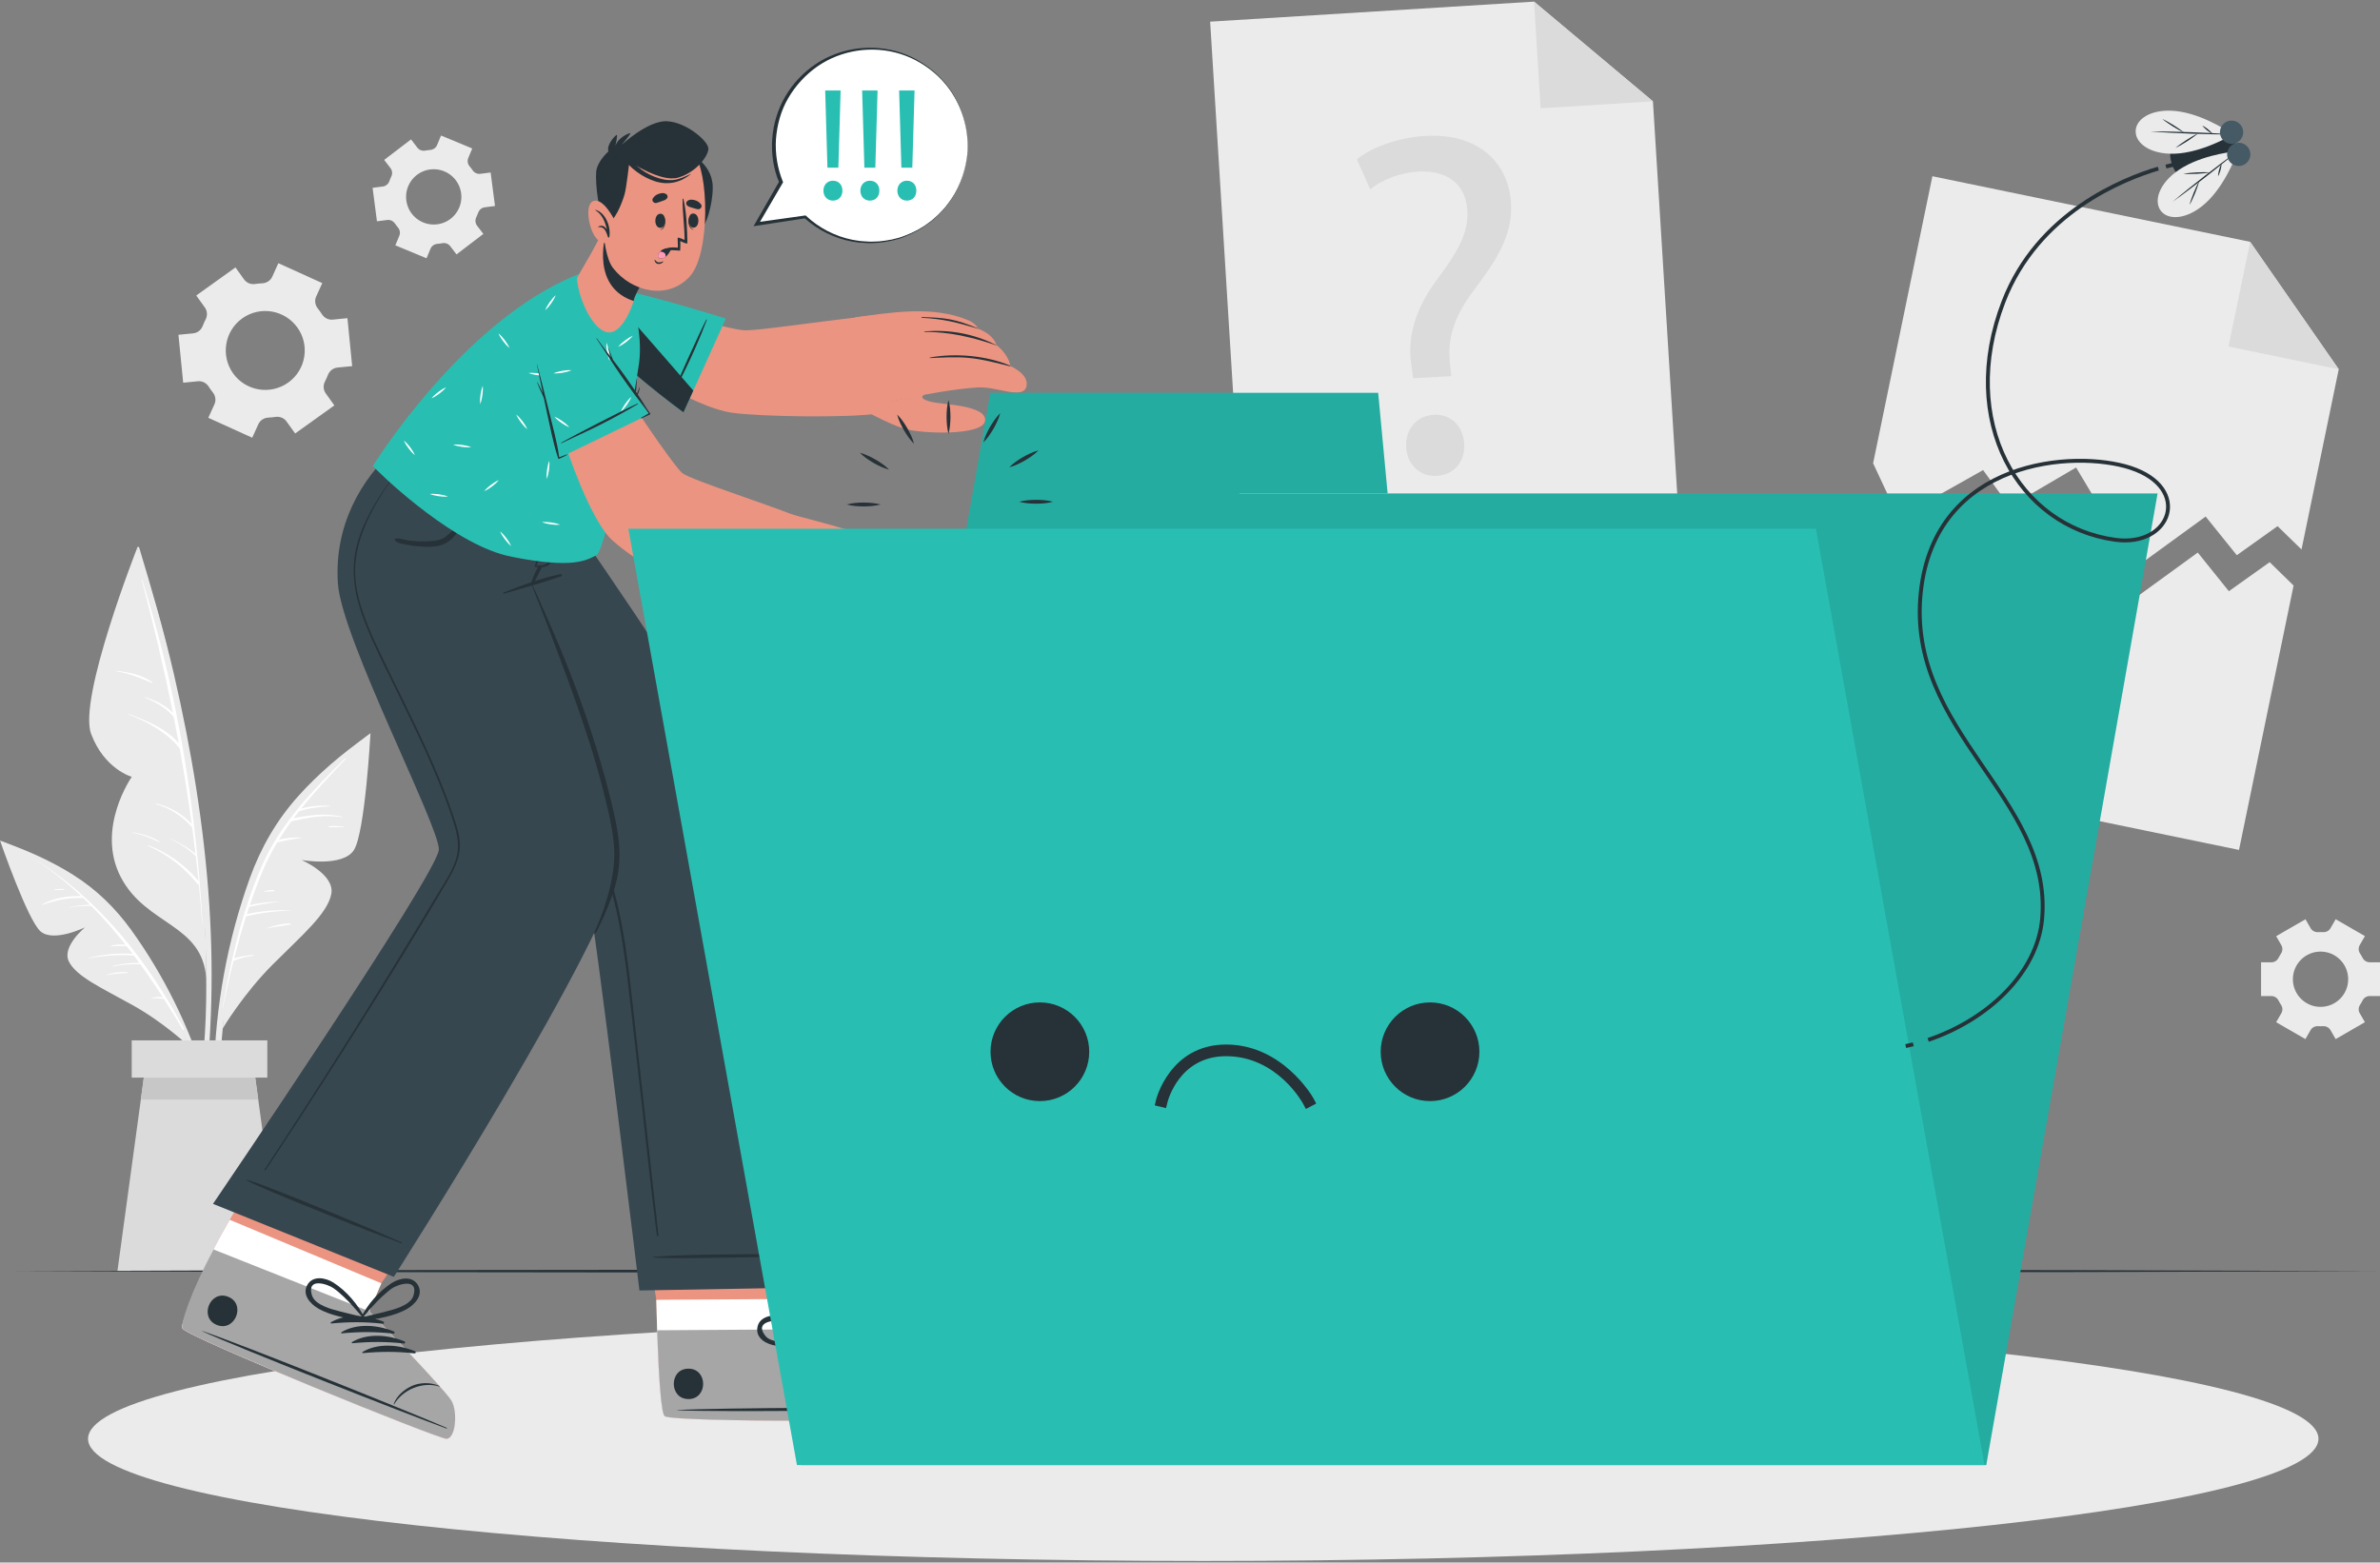 <svg width="332" height="218" viewBox="0 0 332 218" fill="none" xmlns="http://www.w3.org/2000/svg">
<rect x="0" y="0" width="332" height="218" fill="#808080" stroke="none"/>
<g clip-path="url(#clip0_160_68479)">
<path d="M326.244 51.518L321.052 76.659L317.71 73.404L312.024 77.457L307.678 72.064L297.934 79.149L289.606 65.222L280.318 70.664L276.634 65.581L264.84 72.227L261.291 64.631L269.56 24.586L313.885 33.739L326.244 51.518Z" fill="#EBEBEB"/>
<path d="M313.885 33.739L326.244 51.518L310.868 48.344L313.885 33.739Z" fill="#DBDBDB"/>
<path d="M319.945 81.688L312.333 118.575L252.627 106.254L260.184 69.655L263.733 77.256L275.533 70.61L279.211 75.688L288.505 70.246L296.827 84.173L306.577 77.088L310.917 82.48L316.608 78.428L319.945 81.688Z" fill="#EBEBEB"/>
<path d="M234.49 77.365L173.644 81.13L168.81 3.021L213.993 0.227L230.578 14.137L234.49 77.365Z" fill="#EBEBEB"/>
<path d="M213.993 0.227L230.578 14.137L214.91 15.108L213.993 0.227Z" fill="#DBDBDB"/>
<path d="M197.125 52.776L196.892 51.013C196.279 47.362 197.277 43.277 200.451 39.007C203.31 35.231 204.862 32.48 204.694 29.415C204.499 25.942 202.193 23.751 197.901 23.924C195.449 24.06 192.774 25.031 191.147 26.42L189.275 22.226C191.429 20.468 195.248 19.161 198.856 18.96C206.68 18.521 210.488 23.154 210.781 28.324C211.042 32.952 208.644 36.43 205.595 40.493C202.8 44.199 201.878 47.253 202.274 50.715L202.442 52.478L197.136 52.776H197.125ZM196.16 62.385C196.019 59.867 197.619 58.001 200.001 57.871C202.383 57.735 204.113 59.417 204.254 61.934C204.39 64.316 202.925 66.242 200.408 66.383C198.026 66.519 196.29 64.772 196.154 62.39L196.16 62.385Z" fill="#DBDBDB"/>
<path d="M44.955 39.496L38.829 36.718L37.983 38.595C37.733 39.148 37.191 39.496 36.589 39.523C36.252 39.539 35.921 39.572 35.59 39.62C34.993 39.713 34.397 39.468 34.044 38.98L32.845 37.309L27.376 41.226L28.575 42.897C28.928 43.386 28.96 44.031 28.684 44.568C28.526 44.867 28.391 45.17 28.271 45.485C28.054 46.049 27.544 46.451 26.942 46.505L24.891 46.706L25.553 53.395L27.61 53.189C28.212 53.13 28.781 53.428 29.112 53.938C29.199 54.079 29.291 54.215 29.389 54.35C29.487 54.486 29.584 54.616 29.688 54.746C30.062 55.218 30.165 55.853 29.915 56.401L29.058 58.289L35.183 61.067L36.035 59.19C36.285 58.636 36.827 58.289 37.429 58.262C37.76 58.246 38.097 58.213 38.428 58.164C39.025 58.072 39.621 58.316 39.974 58.804L41.173 60.475L46.642 56.558L45.443 54.887C45.09 54.399 45.057 53.753 45.334 53.216C45.486 52.918 45.627 52.614 45.747 52.305C45.964 51.741 46.474 51.339 47.076 51.279L49.127 51.079L48.465 44.389L46.408 44.59C45.806 44.65 45.242 44.351 44.911 43.841C44.824 43.7 44.727 43.565 44.629 43.429C44.531 43.293 44.434 43.163 44.331 43.033C43.951 42.561 43.853 41.921 44.103 41.373L44.955 39.496ZM41.482 45.686C43.251 48.16 42.687 51.594 40.213 53.368C37.739 55.137 34.299 54.573 32.525 52.104C30.756 49.63 31.32 46.185 33.794 44.416C36.268 42.648 39.708 43.217 41.477 45.691L41.482 45.686Z" fill="#EBEBEB"/>
<path d="M321.594 128.254L317.514 130.609L318.236 131.857C318.448 132.226 318.426 132.676 318.198 133.029C318.068 133.224 317.954 133.43 317.845 133.636C317.655 134.011 317.27 134.255 316.853 134.255H315.409V138.964H316.853C317.276 138.964 317.655 139.208 317.845 139.583C317.954 139.794 318.068 139.995 318.198 140.19C318.431 140.543 318.448 140.999 318.236 141.362L317.514 142.61L321.594 144.965L322.316 143.711C322.528 143.342 322.929 143.142 323.358 143.163C323.472 143.169 323.591 143.174 323.705 143.174C323.819 143.174 323.938 143.174 324.052 143.163C324.475 143.142 324.877 143.342 325.088 143.706L325.815 144.965L329.895 142.61L329.174 141.357C328.962 140.988 328.984 140.538 329.217 140.185C329.347 139.99 329.461 139.789 329.57 139.577C329.76 139.203 330.139 138.959 330.562 138.959H332.006V134.25H330.562C330.139 134.25 329.76 134.005 329.57 133.631C329.461 133.419 329.347 133.219 329.217 133.023C328.984 132.671 328.962 132.215 329.174 131.852L329.895 130.598L325.815 128.244L325.094 129.497C324.882 129.866 324.481 130.067 324.057 130.045C323.944 130.039 323.824 130.034 323.71 130.034C323.596 130.034 323.477 130.034 323.363 130.045C322.94 130.067 322.533 129.866 322.321 129.497L321.6 128.244L321.594 128.254ZM323.705 132.758C325.837 132.758 327.562 134.483 327.562 136.615C327.562 138.747 325.837 140.472 323.705 140.472C321.573 140.472 319.847 138.742 319.847 136.615C319.847 134.488 321.578 132.758 323.705 132.758Z" fill="#EBEBEB"/>
<path d="M57.335 19.449L53.592 22.308L54.471 23.453C54.731 23.789 54.769 24.239 54.584 24.625C54.481 24.836 54.395 25.053 54.313 25.276C54.172 25.672 53.825 25.965 53.407 26.019L51.975 26.203L52.583 30.875L54.015 30.69C54.432 30.636 54.845 30.826 55.084 31.178C55.219 31.374 55.36 31.558 55.512 31.737C55.789 32.057 55.865 32.502 55.702 32.898L55.149 34.227L59.5 36.034L60.053 34.7C60.216 34.309 60.59 34.054 61.014 34.021C61.127 34.011 61.241 34 61.361 33.983C61.475 33.967 61.589 33.951 61.703 33.929C62.12 33.853 62.544 34 62.798 34.336L63.683 35.492L67.426 32.633L66.547 31.482C66.292 31.146 66.254 30.696 66.439 30.31C66.542 30.099 66.629 29.882 66.71 29.665C66.851 29.269 67.198 28.976 67.616 28.922L69.049 28.737L68.441 24.066L67.009 24.25C66.591 24.305 66.178 24.115 65.94 23.767C65.81 23.572 65.663 23.388 65.511 23.209C65.234 22.889 65.159 22.444 65.321 22.047L65.875 20.713L61.523 18.906L60.97 20.241C60.807 20.631 60.433 20.881 60.015 20.919C59.901 20.93 59.782 20.941 59.668 20.957C59.554 20.973 59.44 20.99 59.326 21.011C58.908 21.087 58.48 20.941 58.225 20.604L57.346 19.46L57.335 19.449ZM60.004 23.643C62.115 23.366 64.052 24.858 64.328 26.968C64.605 29.079 63.113 31.021 61.003 31.292C58.892 31.569 56.95 30.077 56.679 27.961C56.402 25.851 57.894 23.914 60.01 23.637L60.004 23.643Z" fill="#EBEBEB"/>
<path d="M29.405 141.856C29.616 136.604 29.535 131.347 29.188 126.106C28.477 115.293 26.698 104.562 24.251 94.015C22.873 88.074 21.18 82.237 19.417 76.404C19.363 76.231 19.08 76.28 19.129 76.464C24.587 97.026 29.069 118.239 28.759 139.615C28.672 145.594 27.978 151.47 27.414 157.416C27.398 157.573 27.658 157.638 27.696 157.476C28.824 152.387 29.188 147.059 29.399 141.867L29.405 141.856Z" fill="#EBEBEB"/>
<path d="M19.129 76.459C19.129 76.459 10.856 97.455 12.711 102.386C14.561 107.323 18.381 108.376 18.381 108.376C18.381 108.376 13.319 115.603 16.856 122.379C20.393 129.155 28.249 128.835 28.77 136.517C28.77 136.517 29.21 104.388 19.129 76.459Z" fill="#EBEBEB"/>
<path d="M27.875 123.252C27.886 123.22 27.881 123.182 27.864 123.144C26.703 108.869 24.17 94.639 19.84 80.907C19.829 80.869 19.759 80.88 19.77 80.923C21.408 87.065 22.867 93.239 24.115 99.445C23.041 98.339 21.636 97.704 20.166 97.243C20.139 97.232 20.122 97.275 20.149 97.286C21.679 97.948 23.144 98.713 24.224 100.01C24.468 101.225 24.701 102.446 24.929 103.661C23.079 101.594 20.518 100.569 17.952 99.597C17.914 99.581 17.898 99.641 17.93 99.652C20.6 100.737 23.264 102.142 25.076 104.442C25.705 107.925 26.258 111.425 26.736 114.93C25.385 113.519 23.719 112.569 21.804 112.103C21.744 112.087 21.712 112.173 21.772 112.19C23.735 112.754 25.428 113.855 26.774 115.396C26.785 115.407 26.795 115.412 26.806 115.418C26.974 116.649 27.126 117.886 27.273 119.123C26.231 118.234 25.081 117.561 23.817 117.04C23.784 117.024 23.763 117.078 23.801 117.094C25.087 117.642 26.242 118.429 27.262 119.384C27.278 119.395 27.289 119.395 27.305 119.4C27.441 120.577 27.582 121.749 27.701 122.932C25.803 120.648 23.459 118.993 20.686 117.924C20.632 117.903 20.605 117.984 20.654 118.011C23.35 119.183 25.727 121.044 27.566 123.333C27.615 123.399 27.68 123.404 27.739 123.388C27.919 125.194 28.076 127.006 28.212 128.818C28.212 128.846 28.255 128.846 28.255 128.818C28.152 126.963 28.022 125.108 27.87 123.252H27.875Z" fill="white"/>
<path d="M21.229 95.154C19.797 94.167 17.974 93.749 16.259 93.603C16.216 93.603 16.216 93.662 16.259 93.668C18.039 93.933 19.536 94.579 21.175 95.274C21.245 95.306 21.294 95.198 21.234 95.154H21.229Z" fill="white"/>
<path d="M22.233 117.388C21.099 116.704 19.802 116.319 18.5 116.113C18.456 116.107 18.451 116.178 18.5 116.183C19.818 116.422 20.99 116.894 22.189 117.48C22.238 117.507 22.281 117.42 22.233 117.393V117.388Z" fill="white"/>
<path d="M51.15 102.728C47.7 105.153 44.39 107.953 41.575 111.1C38.574 114.452 36.388 118.261 34.858 122.487C31.728 131.146 30.013 140.521 29.856 149.723C29.769 154.882 30.225 159.999 31.331 165.039C31.369 165.223 31.646 165.169 31.619 164.984C30.268 156.114 30.317 147.064 31.771 138.216C33.192 129.53 35.422 120.079 40.945 113.02C43.951 109.179 47.7 106.152 51.405 103.027C51.601 102.864 51.351 102.593 51.15 102.734V102.728Z" fill="#EBEBEB"/>
<path d="M31.077 143.467C31.077 143.467 33.919 138.682 38.054 134.548C42.193 130.414 45.676 127.473 46.213 124.733C46.751 121.999 42.068 119.981 42.068 119.981C42.068 119.981 47.792 121.006 49.36 118.608C50.928 116.205 51.682 102.289 51.682 102.289C51.682 102.289 41.266 109.727 36.41 120.154C31.554 130.582 31.071 143.473 31.071 143.473L31.077 143.467Z" fill="#EBEBEB"/>
<path d="M48.085 105.853C43.701 110.161 39.291 114.745 36.708 120.404C35.824 122.34 35.069 124.353 34.408 126.404C34.408 126.404 34.408 126.41 34.408 126.415C34.272 126.827 34.142 127.234 34.012 127.652C34.001 127.674 33.99 127.695 33.99 127.717C32.715 131.943 31.814 136.311 31.033 140.575C31.033 140.602 31.071 140.619 31.076 140.591C31.527 138.421 32.02 136.229 32.574 134.043C32.596 134.043 32.612 134.043 32.633 134.032C33.518 133.658 34.413 133.425 35.368 133.338C35.428 133.332 35.428 133.224 35.362 133.229C34.44 133.273 33.534 133.435 32.661 133.723C33.165 131.754 33.713 129.784 34.332 127.847C36.344 127.354 38.444 127.088 40.511 127.039C40.533 127.039 40.538 127.006 40.511 127.006C38.428 126.909 36.469 127.088 34.435 127.522C34.543 127.191 34.652 126.86 34.766 126.529C36.122 126.22 37.489 125.959 38.878 125.834C38.905 125.834 38.9 125.791 38.878 125.791C37.516 125.829 36.176 125.97 34.852 126.279C35.417 124.603 36.03 122.948 36.713 121.337C37.278 120.002 37.945 118.738 38.683 117.517C39.795 117.268 40.875 117.024 42.019 116.921C42.052 116.921 42.047 116.866 42.019 116.866C40.983 116.801 39.904 116.877 38.9 117.176C39.448 116.291 40.023 115.423 40.641 114.582C42.98 114.067 45.345 113.584 47.732 114.034C47.776 114.04 47.787 113.975 47.749 113.964C45.475 113.367 43.218 113.709 40.951 114.159C41.2 113.828 41.45 113.508 41.705 113.182C43.137 112.738 44.564 112.526 46.072 112.499C46.105 112.499 46.11 112.455 46.072 112.45C44.7 112.32 43.327 112.45 42.003 112.814C43.935 110.416 46.067 108.159 48.177 105.929C48.275 105.826 48.199 105.766 48.096 105.869L48.085 105.853Z" fill="white"/>
<path d="M47.966 115.337C47.282 115.266 46.582 115.185 45.893 115.266C45.812 115.277 45.817 115.413 45.899 115.413C46.582 115.435 47.271 115.38 47.955 115.418C48.009 115.418 48.015 115.342 47.96 115.337H47.966Z" fill="white"/>
<path d="M40.468 128.841C39.372 128.83 38.281 129.123 37.256 129.486C37.229 129.497 37.245 129.54 37.272 129.53C38.33 129.275 39.404 129.177 40.479 128.998C40.566 128.982 40.56 128.841 40.468 128.841Z" fill="white"/>
<path d="M38.222 124.175C37.777 124.153 37.3 124.229 36.86 124.299C36.817 124.305 36.817 124.381 36.86 124.381C37.305 124.386 37.788 124.403 38.227 124.316C38.303 124.299 38.303 124.18 38.222 124.175Z" fill="white"/>
<path d="M0.537 117.502C3.89 118.668 7.216 120.165 10.221 122.059C13.422 124.083 16.075 126.654 18.289 129.72C22.824 136.002 26.378 143.196 28.63 150.602C29.894 154.758 30.702 159 30.979 163.335C30.99 163.493 30.756 163.514 30.735 163.357C29.774 155.87 27.642 148.556 24.425 141.726C21.267 135.026 17.274 127.897 11.176 123.459C7.856 121.044 4.123 119.46 0.401 117.789C0.206 117.702 0.347 117.426 0.542 117.491L0.537 117.502Z" fill="#EBEBEB"/>
<path d="M26.199 145.827C26.199 145.827 22.792 142.61 18.489 140.223C14.187 137.83 10.682 136.257 9.619 134.168C8.55 132.079 11.876 129.367 11.876 129.367C11.876 129.367 7.481 131.521 5.658 129.942C3.835 128.358 0.005 117.268 0.005 117.268C0.005 117.268 10.156 120.881 16.493 128.195C22.83 135.508 26.204 145.833 26.204 145.833L26.199 145.827Z" fill="#EBEBEB"/>
<path d="M25.667 143.538C20.589 134.011 13.818 125.39 4.535 119.699C4.535 119.699 4.525 119.699 4.535 119.704C6.977 121.261 9.228 123.057 11.328 125.021C9.451 124.967 7.536 125.271 5.87 126.171C5.832 126.193 5.859 126.242 5.897 126.231C7.753 125.602 9.538 125.189 11.512 125.281C11.54 125.281 11.556 125.271 11.578 125.26C11.909 125.574 12.234 125.889 12.554 126.209C11.578 126.253 10.59 126.388 9.641 126.594C9.614 126.6 9.624 126.638 9.646 126.632C10.677 126.432 11.681 126.367 12.728 126.377C14.431 128.086 16.015 129.915 17.513 131.814C16.835 131.716 16.124 131.77 15.473 131.96C15.424 131.976 15.435 132.041 15.489 132.036C16.227 131.944 16.932 131.955 17.665 132.003C17.942 132.356 18.224 132.709 18.495 133.067C16.406 132.942 14.361 133.143 12.337 133.664C12.305 133.669 12.315 133.718 12.348 133.712C14.442 133.3 16.547 133.17 18.674 133.3C18.934 133.642 19.178 133.995 19.433 134.342C18.186 134.304 16.981 134.461 15.766 134.76C15.717 134.77 15.733 134.841 15.782 134.836C17.03 134.553 18.3 134.477 19.58 134.537C20.671 136.04 21.718 137.581 22.721 139.138C22.19 139.029 21.631 139.089 21.11 139.236C21.083 139.241 21.088 139.284 21.121 139.279C21.718 139.208 22.276 139.284 22.862 139.36C23.768 140.765 24.642 142.187 25.477 143.619C25.548 143.739 25.743 143.652 25.678 143.522L25.667 143.538Z" fill="white"/>
<path d="M17.773 135.638C16.78 135.551 15.771 135.709 14.822 135.996C14.795 136.007 14.8 136.045 14.833 136.04C15.809 135.861 16.775 135.79 17.762 135.741C17.827 135.741 17.838 135.644 17.768 135.638H17.773Z" fill="white"/>
<path d="M8.919 124.023C8.469 123.974 8.002 124.028 7.557 124.104C7.503 124.115 7.519 124.191 7.574 124.185C8.018 124.136 8.463 124.153 8.908 124.142C8.979 124.142 8.995 124.033 8.919 124.028V124.023Z" fill="white"/>
<path d="M39.29 177.337H16.379L19.645 153.406L20.48 147.27H35.189L36.024 153.406L39.29 177.337Z" fill="#DBDBDB"/>
<path d="M36.024 153.406H19.645L20.48 147.27H35.188L36.024 153.406Z" fill="#C7C7C7"/>
<path d="M37.288 145.144H18.375V150.341H37.288V145.144Z" fill="#DBDBDB"/>
<path d="M1.812 177.338L43.05 177.202L84.288 177.159L166.765 177.066L249.241 177.153L290.48 177.202L331.718 177.338L290.48 177.468L249.241 177.517L166.765 177.609L84.288 177.517L43.05 177.468L1.812 177.338Z" fill="#263238"/>
<path d="M167.85 217.773C253.768 217.773 323.417 210.141 323.417 200.727C323.417 191.312 253.768 183.68 167.85 183.68C81.933 183.68 12.283 191.312 12.283 200.727C12.283 210.141 81.933 217.773 167.85 217.773Z" fill="#EBEBEB"/>
<path d="M131.636 197.9C130.372 198.328 94.125 198.453 92.736 197.585C92.21 197.26 91.884 191.981 91.667 185.59C91.618 184.212 91.58 182.785 91.548 181.336L88.607 162L112.837 161.843L115.126 181.179L115.034 185.432C115.034 185.432 128.934 191.59 130.35 192.708C131.761 193.825 132.895 197.46 131.63 197.889L131.636 197.9Z" fill="#EB9481"/>
<path d="M131.636 197.9C130.372 198.329 94.125 198.453 92.736 197.585C92.096 197.184 91.749 189.474 91.553 181.342L115.132 181.19L115.04 185.443C115.04 185.443 128.94 191.601 130.356 192.719C131.766 193.836 132.9 197.472 131.636 197.9Z" fill="white"/>
<path d="M131.636 197.9C130.372 198.329 94.125 198.453 92.736 197.585C92.21 197.26 91.884 191.981 91.667 185.59L115.04 185.438C115.04 185.438 128.94 191.596 130.356 192.713C131.766 193.831 132.9 197.466 131.636 197.895V197.9Z" fill="#A6A6A6"/>
<path d="M131.11 196.452C125.034 196.321 100.511 196.381 94.494 196.717C94.445 196.717 94.445 196.755 94.494 196.755C100.516 197.016 125.034 196.755 131.11 196.549C131.24 196.549 131.24 196.452 131.11 196.452Z" fill="#263238"/>
<path d="M128.023 191.422C126.58 191.368 125.175 192.057 124.393 192.919C123.639 193.744 122.999 194.91 123.048 196.169C123.048 196.207 123.118 196.207 123.124 196.169C123.46 193.787 125.62 191.693 128.028 191.498C128.077 191.498 128.077 191.422 128.028 191.422H128.023Z" fill="#263238"/>
<path d="M117.4 186.04C114.969 186.013 112.154 186.881 110.645 188.878C110.586 188.954 110.7 189.035 110.77 188.997C112.967 187.858 115.051 187.006 117.443 186.339C117.612 186.29 117.574 186.04 117.4 186.04Z" fill="#263238"/>
<path d="M119.283 186.767C116.852 186.74 114.036 187.608 112.528 189.604C112.468 189.68 112.582 189.762 112.653 189.724C114.845 188.584 116.934 187.732 119.326 187.065C119.494 187.016 119.456 186.767 119.283 186.767Z" fill="#263238"/>
<path d="M121.16 187.494C118.729 187.467 115.914 188.335 114.405 190.332C114.346 190.408 114.46 190.489 114.53 190.451C116.722 189.312 118.811 188.46 121.203 187.793C121.371 187.744 121.333 187.494 121.16 187.494Z" fill="#263238"/>
<path d="M123.042 188.216C120.612 188.189 117.796 189.057 116.288 191.053C116.228 191.129 116.342 191.211 116.413 191.173C118.604 190.033 120.693 189.182 123.086 188.514C123.254 188.466 123.216 188.216 123.042 188.216Z" fill="#263238"/>
<path d="M96.024 190.944C93.295 190.961 93.317 195.203 96.051 195.187C98.78 195.171 98.758 190.928 96.024 190.944Z" fill="#263238"/>
<path d="M120.004 179.541C118.767 178.526 117.221 179.53 116.467 180.588C115.246 182.307 114.405 184.716 114.28 186.816C114.28 186.87 114.318 186.886 114.356 186.886C114.411 187.06 114.617 187.207 114.796 187.082C116.521 185.877 118.518 184.803 119.825 183.105C120.59 182.112 121.176 180.501 120.004 179.541ZM117.036 184.722C116.201 185.335 115.344 185.905 114.53 186.545C114.959 185.329 115.333 184.103 115.886 182.937C116.152 182.378 116.429 181.808 116.771 181.293C117.297 180.49 119.679 178.445 119.928 181.092C120.069 182.552 118.035 183.989 117.036 184.722Z" fill="#263238"/>
<path d="M108.242 187.744C110.363 188.064 112.544 187.451 114.622 187.12C114.839 187.088 114.888 186.838 114.801 186.675C114.834 186.648 114.844 186.61 114.806 186.572C113.26 185.151 110.987 183.995 108.915 183.599C107.634 183.355 105.822 183.707 105.638 185.297C105.464 186.8 107.005 187.554 108.242 187.739V187.744ZM106.766 186.366C105.111 184.288 108.242 184.109 109.18 184.321C109.783 184.462 110.379 184.673 110.954 184.896C112.164 185.357 113.282 185.981 114.438 186.556C113.407 186.653 112.392 186.843 111.367 186.979C110.141 187.142 107.678 187.516 106.766 186.366Z" fill="#263238"/>
<path d="M53.006 72.639C53.006 72.639 81.147 120.512 81.901 123.871C83.057 129.035 89.198 180.039 89.198 180.039L118.479 179.513C118.479 179.513 113.433 134.542 108.654 119.726C105.209 109.054 80.377 73.659 80.377 73.659L53.011 72.633L53.006 72.639Z" fill="#37474F"/>
<path d="M115.815 175.026C111.61 174.994 96.707 174.826 91.113 175.352C91.07 175.352 91.07 175.428 91.113 175.433C93.039 175.71 111.616 175.281 115.815 175.146C115.896 175.146 115.891 175.032 115.815 175.032V175.026Z" fill="#263238"/>
<path d="M57.807 77.033C59.652 79.925 61.6 82.757 63.482 85.627C65.37 88.497 67.247 91.367 69.103 94.259C72.808 100.031 76.422 105.864 79.965 111.734C81.625 114.485 83.209 117.268 84.354 120.268C85.482 123.241 86.252 126.339 86.822 129.459C87.397 132.6 87.772 135.774 88.13 138.948C88.51 142.328 88.884 145.702 89.264 149.082C90.034 155.994 90.804 162.906 91.58 169.818C91.672 170.664 91.77 171.516 91.852 172.363C91.862 172.487 91.64 172.509 91.624 172.384C90.761 165.516 90.045 158.631 89.264 151.752C88.873 148.328 88.482 144.905 88.097 141.481C87.734 138.297 87.392 135.112 86.898 131.944C86.415 128.835 85.781 125.737 84.837 122.726C83.849 119.579 82.444 116.628 80.789 113.769C77.398 107.915 73.807 102.164 70.215 96.424C66.591 90.635 62.94 84.868 59.147 79.182C58.681 78.482 58.209 77.782 57.721 77.093C57.682 77.039 57.775 76.99 57.813 77.044L57.807 77.033Z" fill="#263238"/>
<path d="M62.229 200.727C60.894 200.645 26.421 186.681 25.461 185.357C25.428 185.313 25.412 185.227 25.407 185.102C25.412 183.919 27.799 179.769 29.796 174.322C29.921 173.974 30.81 172.358 32.047 170.177C35.444 164.192 41.45 153.944 41.45 153.944L63.981 162.896L53.196 179.042L51.519 182.948C51.519 182.948 62.093 193.875 62.988 195.443C63.878 197.005 63.563 200.803 62.234 200.727H62.229Z" fill="#EB9481"/>
<path d="M62.229 200.727C60.894 200.645 26.421 186.68 25.461 185.356C25.428 185.313 25.412 185.226 25.407 185.101C25.412 183.919 27.799 179.768 29.796 174.321C29.921 173.974 30.81 172.357 32.047 170.176L53.195 179.036L51.519 182.942C51.519 182.942 62.093 193.869 62.988 195.437C63.878 196.999 63.563 200.797 62.234 200.721L62.229 200.727Z" fill="white"/>
<path d="M62.229 200.721C60.894 200.645 26.427 186.675 25.466 185.351C25.103 184.852 26.644 180.143 29.801 174.321L51.519 182.948C51.519 182.948 62.093 193.869 62.988 195.437C63.878 196.999 63.563 200.797 62.229 200.721Z" fill="#A6A6A6"/>
<path d="M62.283 199.186C56.7 196.788 33.946 187.641 28.244 185.699C28.195 185.682 28.184 185.715 28.228 185.737C33.713 188.232 56.537 197.195 62.245 199.284C62.364 199.327 62.402 199.24 62.283 199.192V199.186Z" fill="#263238"/>
<path d="M61.306 193.364C59.988 192.773 58.431 192.887 57.378 193.392C56.369 193.874 55.338 194.71 54.91 195.898C54.899 195.931 54.959 195.958 54.98 195.925C56.185 193.847 58.973 192.713 61.279 193.435C61.328 193.451 61.35 193.386 61.306 193.364Z" fill="#263238"/>
<path d="M53.477 184.385C51.231 183.452 48.296 183.197 46.153 184.483C46.072 184.532 46.142 184.651 46.224 184.64C48.687 184.407 50.938 184.402 53.407 184.678C53.581 184.7 53.64 184.451 53.477 184.385Z" fill="#263238"/>
<path d="M54.948 185.764C52.702 184.825 49.766 184.576 47.623 185.861C47.542 185.91 47.612 186.03 47.694 186.019C50.157 185.786 52.409 185.78 54.877 186.057C55.051 186.078 55.11 185.829 54.948 185.764Z" fill="#263238"/>
<path d="M56.423 187.142C54.177 186.209 51.242 185.954 49.099 187.239C49.018 187.288 49.088 187.408 49.17 187.397C51.633 187.163 53.884 187.158 56.353 187.435C56.526 187.456 56.586 187.207 56.423 187.142Z" fill="#263238"/>
<path d="M57.894 188.52C55.648 187.581 52.712 187.332 50.569 188.617C50.488 188.666 50.559 188.786 50.64 188.775C53.103 188.541 55.355 188.536 57.823 188.813C57.997 188.834 58.056 188.585 57.894 188.52Z" fill="#263238"/>
<path d="M31.825 180.913C29.291 179.904 27.718 183.843 30.257 184.852C32.791 185.861 34.364 181.923 31.825 180.913Z" fill="#263238"/>
<path d="M58.333 179.34C57.568 177.935 55.761 178.282 54.66 178.987C52.881 180.121 51.204 182.042 50.298 183.941C50.276 183.989 50.304 184.022 50.342 184.033C50.325 184.212 50.461 184.429 50.672 184.38C52.723 183.913 54.98 183.664 56.825 182.584C57.905 181.949 59.055 180.674 58.333 179.345V179.34ZM53.64 183.029C52.636 183.284 51.627 183.49 50.629 183.778C51.481 182.812 52.289 181.819 53.244 180.94C53.7 180.523 54.172 180.099 54.676 179.747C55.463 179.199 58.436 178.2 57.677 180.745C57.259 182.15 54.834 182.72 53.635 183.024L53.64 183.029Z" fill="#263238"/>
<path d="M44.352 182.53C46.197 183.62 48.448 183.87 50.499 184.347C50.711 184.396 50.852 184.185 50.836 184.006C50.873 183.995 50.901 183.962 50.879 183.913C49.978 182.014 48.307 180.088 46.528 178.949C45.432 178.244 43.62 177.891 42.855 179.291C42.128 180.62 43.273 181.895 44.352 182.53ZM43.506 180.696C42.752 178.146 45.725 179.155 46.511 179.709C47.016 180.061 47.488 180.484 47.944 180.908C48.893 181.787 49.696 182.785 50.548 183.751C49.555 183.458 48.546 183.251 47.542 182.991C46.349 182.682 43.923 182.101 43.511 180.696H43.506Z" fill="#263238"/>
<path d="M54.937 178.135L29.714 167.952C29.714 167.952 60.986 121.977 61.214 118.554C61.42 115.521 47.683 89.143 47.141 81.455C46.555 73.16 50.553 66.736 54.942 62.754L80.963 73.811C80.963 73.811 78.217 78.205 73.893 80.647C73.893 80.647 87.234 111.137 86.48 120.512C85.721 129.936 54.937 178.135 54.937 178.135Z" fill="#37474F"/>
<path d="M56.055 173.339C52.409 171.771 53.478 172.167 49.81 170.643C48.014 169.894 36.23 164.995 34.435 164.593C34.397 164.583 34.37 164.648 34.402 164.669C35.97 165.63 47.841 170.323 49.653 171.039C53.348 172.493 52.3 172.037 56.011 173.453C56.082 173.48 56.125 173.377 56.055 173.345V173.339Z" fill="#263238"/>
<path d="M78.174 80.093C75.462 80.674 72.803 81.634 70.248 82.665C70.15 82.703 70.194 82.855 70.302 82.822C72.96 82.046 75.668 81.32 78.277 80.403C78.484 80.332 78.38 80.05 78.174 80.093Z" fill="#263238"/>
<path d="M75.087 79.024C74.832 79.469 74.615 79.941 74.42 80.419C74.268 80.788 74.078 81.184 74.078 81.585C74.078 81.661 74.181 81.683 74.23 81.634C74.534 81.335 74.691 80.901 74.881 80.533C75.103 80.104 75.331 79.675 75.543 79.241C75.684 78.954 75.239 78.748 75.082 79.019L75.087 79.024Z" fill="#263238"/>
<path d="M75.402 76.578C75.559 76.176 75.722 75.78 75.89 75.379C76.064 74.966 76.265 74.565 76.411 74.142C76.433 74.076 76.541 74.12 76.514 74.185C76.357 74.587 76.254 75.015 76.124 75.427C75.993 75.84 75.863 76.252 75.722 76.664C75.467 77.429 75.158 78.189 74.827 78.927C75.25 78.921 75.689 78.905 76.075 78.71C76.493 78.498 76.748 78.053 76.954 77.652C77.181 77.201 77.393 76.746 77.632 76.301C77.892 75.807 78.18 75.324 78.353 74.793C78.375 74.728 78.478 74.771 78.456 74.836C78.066 75.932 77.681 77.033 77.068 78.042C76.829 78.439 76.633 78.856 76.194 79.008C75.722 79.176 75.201 79.144 74.707 79.106C74.648 79.122 74.567 79.084 74.588 79.008C74.821 78.189 75.082 77.359 75.402 76.567V76.578Z" fill="#263238"/>
<path d="M74.295 81.645C75.217 83.604 76.031 85.557 76.899 87.51C77.745 89.42 78.532 91.351 79.302 93.288C80.854 97.211 82.243 101.204 83.464 105.24C84.066 107.237 84.625 109.249 85.124 111.273C85.629 113.302 86.117 115.353 86.328 117.442C86.54 119.536 86.388 121.603 85.808 123.627C85.216 125.678 84.435 127.473 83.513 129.394C82.948 130.566 82.753 130.408 83.024 129.817C83.8 128.135 85.835 123.041 85.688 118.76C85.618 116.693 85.195 114.659 84.728 112.651C84.25 110.6 83.713 108.566 83.127 106.548C81.972 102.565 80.599 98.665 79.189 94.769C78.397 92.588 77.55 90.429 76.747 88.248C75.939 86.056 75.103 84.081 74.208 81.683C74.186 81.618 74.279 81.585 74.306 81.645H74.295Z" fill="#263238"/>
<path d="M55.149 75.167C55.599 74.999 56.228 75.275 56.69 75.351C57.281 75.449 57.878 75.509 58.475 75.53C59.066 75.552 59.657 75.53 60.249 75.471C60.835 75.416 61.437 75.341 61.947 75.02C62.809 74.483 63.526 73.539 64.112 72.72C64.752 71.825 65.419 70.794 65.799 69.758C65.821 69.693 65.913 69.736 65.897 69.801C65.707 70.403 65.566 71.016 65.321 71.608C65.094 72.161 64.801 72.693 64.491 73.208C63.911 74.163 63.243 75.189 62.245 75.758C61.198 76.355 59.853 76.317 58.686 76.252C58.013 76.214 57.341 76.122 56.679 75.986C56.201 75.883 55.398 75.807 55.095 75.389C55.04 75.313 55.068 75.199 55.16 75.167H55.149Z" fill="#263238"/>
<path d="M36.914 163.145C41.059 156.873 45.128 150.547 49.121 144.178C53.125 137.792 57.059 131.358 60.938 124.891C61.865 123.344 62.934 121.798 63.531 120.084C64.182 118.223 63.813 116.416 63.222 114.593C62.142 111.251 60.802 108.001 59.348 104.806C57.894 101.599 56.326 98.447 54.785 95.284C53.255 92.148 51.633 88.996 50.472 85.698C49.365 82.546 48.942 79.279 49.794 76.013C50.635 72.769 52.458 69.861 54.362 67.143C54.867 66.427 55.377 65.716 55.881 65C55.919 64.946 56.001 65.011 55.963 65.065C53.863 67.897 51.818 70.897 50.586 74.223C49.978 75.867 49.582 77.598 49.544 79.35C49.506 81.129 49.837 82.898 50.364 84.596C51.384 87.895 52.995 91.02 54.498 94.118C56.033 97.286 57.606 100.433 59.088 103.629C60.574 106.84 61.968 110.106 63.113 113.459C63.623 114.951 64.193 116.514 64.155 118.114C64.117 119.867 63.282 121.446 62.413 122.921C58.643 129.356 54.726 135.703 50.765 142.019C46.788 148.355 42.73 154.649 38.607 160.893C38.086 161.68 37.565 162.467 37.044 163.253C36.979 163.351 36.838 163.237 36.903 163.14L36.914 163.145Z" fill="#263238"/>
<path d="M82.406 44.568C84.755 49.722 96.615 56.824 102.17 57.589C106.169 58.137 118.305 58.327 122.467 57.692C127.344 56.949 123.617 43.787 120.736 44.123C112.815 45.051 106.087 46.082 103.977 46.082C101.394 46.082 87.424 41.595 85.737 40.966C81.619 39.42 81.071 41.649 82.406 44.568Z" fill="#EB9481"/>
<path d="M82.482 45.935C85.455 50.335 95.34 57.529 95.34 57.529L96.712 54.491L101.253 44.449C101.253 44.449 92.177 41.584 86.203 40.309C85.395 40.135 84.684 40.032 84.066 40.005C80.252 39.799 79.921 42.159 82.487 45.941L82.482 45.935Z" fill="#28BFB2"/>
<path d="M82.482 45.935C85.455 50.335 95.34 57.529 95.34 57.529L96.712 54.491C93.029 50.21 87.337 43.727 84.066 40C80.252 39.794 79.921 42.154 82.487 45.935H82.482Z" fill="#263238"/>
<path d="M93.555 55.495C94.309 53.65 97.662 46.201 98.497 44.639C98.557 44.53 98.638 44.541 98.59 44.66C96.463 50.243 94.456 53.748 93.625 55.522C93.604 55.565 93.533 55.544 93.549 55.495H93.555Z" fill="#263238"/>
<path d="M119.287 44.27C124.11 43.635 130.073 42.555 135.118 44.698C136.111 45.116 136.469 45.859 136.469 45.859C138.748 46.782 138.998 48.133 138.998 48.133C140.859 49.641 140.924 51.062 140.924 51.062C140.924 51.062 143.587 52.175 143.186 53.894C142.741 55.826 139.084 53.894 136.421 54.052C130.322 54.426 121.756 56.667 120.009 56.954L119.282 44.275L119.287 44.27Z" fill="#EB9481"/>
<path d="M129.753 49.955C131.549 49.879 133.312 49.76 135.113 49.928C137.088 50.112 138.954 50.622 140.864 51.094C140.924 51.111 140.951 51.029 140.891 51.002C137.56 49.602 133.29 49.234 129.747 49.874C129.661 49.89 129.661 49.961 129.747 49.955H129.753Z" fill="#263238"/>
<path d="M128.993 46.304C130.746 46.325 133.827 46.391 138.981 48.186C138.998 48.192 139.014 48.165 138.998 48.159C135.808 46.548 132.536 45.973 128.999 46.222C128.89 46.228 128.879 46.304 128.999 46.304H128.993Z" fill="#263238"/>
<path d="M128.619 44.34C131.598 44.492 133.458 44.97 136.453 45.87C136.469 45.87 136.486 45.849 136.464 45.838C133.165 44.454 131.815 44.33 128.608 44.237C128.5 44.237 128.5 44.335 128.619 44.34Z" fill="#263238"/>
<path d="M129.102 54.968C128.326 55.332 128.51 55.739 129.997 56.086C131.494 56.438 137.636 56.531 137.419 58.674C137.207 60.828 128.516 60.551 126.091 59.791C123.665 59.037 120.009 56.949 120.009 56.949C121.712 56.661 125.771 55.571 129.102 54.968Z" fill="#EB9481"/>
<path d="M88.856 52.788C88.818 53.716 88.726 54.66 88.596 55.593C88.607 55.56 88.623 55.528 88.634 55.495C88.813 55.007 88.992 54.508 89.209 54.036C89.22 54.009 89.263 54.019 89.258 54.047C89.16 54.556 88.981 55.072 88.786 55.555C88.694 55.788 88.596 56.016 88.498 56.244C88.433 56.662 88.357 57.074 88.27 57.481C88.108 58.257 87.375 61.555 87.212 62.114C87.18 62.233 87.039 62.206 87.044 62.076C87.082 61.468 87.701 58.029 87.825 57.253C88.064 55.761 88.395 54.236 88.791 52.777C88.802 52.745 88.851 52.761 88.851 52.793L88.856 52.788Z" fill="#263238"/>
<path d="M83.203 77.451C81.755 78.2 79.888 79.356 71.479 77.695C70.953 77.587 70.426 77.462 69.895 77.305C62.012 74.934 52.55 65.662 52.018 65.011C52.018 65.011 64.54 44.704 80.561 38.318C82.541 37.531 85.818 39.05 87.636 40.944C88.281 41.622 89.692 46.603 89.149 50.639C88.607 54.67 84.657 76.713 83.198 77.451H83.203Z" fill="#28BFB2"/>
<path d="M82.086 50.455C82.129 50.889 82.097 51.318 82.042 51.741C81.977 52.164 81.896 52.582 81.733 52.989C81.684 52.555 81.722 52.126 81.776 51.703C81.841 51.28 81.923 50.862 82.086 50.455Z" fill="white"/>
<path d="M76.622 64.284C76.666 64.718 76.633 65.147 76.579 65.57C76.514 65.993 76.433 66.411 76.27 66.818C76.221 66.384 76.259 65.955 76.313 65.532C76.378 65.109 76.46 64.691 76.622 64.284Z" fill="white"/>
<path d="M67.339 53.835C67.383 54.269 67.35 54.698 67.296 55.121C67.231 55.544 67.15 55.962 66.987 56.369C66.938 55.935 66.976 55.506 67.03 55.083C67.095 54.66 67.177 54.242 67.339 53.835Z" fill="white"/>
<path d="M85.661 63.584C85.704 64.018 85.672 64.447 85.618 64.87C85.552 65.293 85.471 65.711 85.308 66.118C85.259 65.684 85.297 65.255 85.352 64.832C85.417 64.409 85.498 63.991 85.661 63.584Z" fill="white"/>
<path d="M73.741 52.039C74.175 51.996 74.604 52.028 75.027 52.083C75.45 52.148 75.868 52.229 76.275 52.392C75.841 52.441 75.412 52.403 74.989 52.348C74.566 52.283 74.148 52.202 73.741 52.039Z" fill="white"/>
<path d="M63.205 62.032C63.639 61.989 64.068 62.022 64.491 62.076C64.914 62.141 65.332 62.222 65.739 62.385C65.305 62.434 64.876 62.396 64.453 62.342C64.03 62.276 63.612 62.195 63.205 62.032Z" fill="white"/>
<path d="M75.597 72.845C76.031 72.802 76.46 72.835 76.883 72.889C77.306 72.954 77.724 73.035 78.13 73.198C77.697 73.247 77.268 73.209 76.845 73.155C76.421 73.089 76.004 73.008 75.597 72.845Z" fill="white"/>
<path d="M59.955 68.917C60.389 68.874 60.818 68.906 61.241 68.96C61.664 69.026 62.082 69.107 62.489 69.27C62.055 69.319 61.627 69.281 61.203 69.226C60.78 69.161 60.362 69.08 59.955 68.917Z" fill="white"/>
<path d="M82.004 40.738C82.438 40.694 82.867 40.727 83.29 40.781C83.713 40.846 84.131 40.928 84.538 41.09C84.104 41.139 83.675 41.101 83.252 41.047C82.829 40.982 82.411 40.901 82.004 40.738Z" fill="white"/>
<path d="M78.939 44.199C78.662 44.541 78.337 44.818 78 45.078C77.658 45.333 77.306 45.566 76.899 45.74C77.176 45.398 77.501 45.121 77.838 44.861C78.179 44.606 78.537 44.373 78.939 44.199Z" fill="white"/>
<path d="M62.234 54.03C61.957 54.372 61.632 54.649 61.295 54.909C60.954 55.164 60.601 55.398 60.194 55.571C60.471 55.229 60.796 54.953 61.133 54.692C61.474 54.443 61.833 54.204 62.234 54.03Z" fill="white"/>
<path d="M83.095 58.474C82.818 58.815 82.493 59.092 82.156 59.352C81.814 59.608 81.462 59.841 81.055 60.014C81.332 59.673 81.657 59.396 81.993 59.136C82.335 58.886 82.693 58.647 83.095 58.474Z" fill="white"/>
<path d="M69.586 66.981C69.309 67.322 68.983 67.599 68.647 67.859C68.305 68.114 67.953 68.348 67.546 68.521C67.822 68.18 68.148 67.903 68.484 67.642C68.826 67.387 69.184 67.154 69.586 66.981Z" fill="white"/>
<path d="M88.271 46.847C87.994 47.188 87.668 47.465 87.332 47.726C86.99 47.981 86.638 48.214 86.231 48.388C86.507 48.046 86.833 47.769 87.169 47.509C87.511 47.259 87.869 47.02 88.271 46.847Z" fill="white"/>
<path d="M87.983 56.71C87.641 56.434 87.365 56.108 87.104 55.772C86.849 55.43 86.616 55.077 86.442 54.67C86.784 54.947 87.061 55.273 87.321 55.609C87.571 55.951 87.809 56.309 87.983 56.71Z" fill="white"/>
<path d="M57.878 63.498C57.536 63.221 57.259 62.895 56.999 62.559C56.744 62.217 56.51 61.864 56.337 61.458C56.679 61.734 56.955 62.06 57.216 62.396C57.465 62.738 57.704 63.096 57.878 63.498Z" fill="white"/>
<path d="M84.326 71.581C83.984 71.304 83.708 70.979 83.447 70.642C83.192 70.301 82.959 69.948 82.785 69.541C83.127 69.818 83.404 70.143 83.664 70.48C83.914 70.821 84.153 71.18 84.326 71.581Z" fill="white"/>
<path d="M71.072 48.551C70.73 48.274 70.454 47.949 70.193 47.612C69.938 47.27 69.705 46.918 69.531 46.511C69.873 46.787 70.15 47.113 70.41 47.449C70.66 47.791 70.898 48.149 71.072 48.551Z" fill="white"/>
<path d="M71.305 76.182C70.964 75.905 70.687 75.58 70.427 75.243C70.171 74.902 69.938 74.549 69.765 74.142C70.106 74.419 70.383 74.744 70.644 75.081C70.893 75.422 71.132 75.781 71.305 76.182Z" fill="white"/>
<path d="M73.557 59.879C73.215 59.602 72.938 59.277 72.678 58.94C72.423 58.598 72.19 58.246 72.016 57.839C72.358 58.116 72.635 58.441 72.895 58.778C73.144 59.119 73.383 59.477 73.557 59.879Z" fill="white"/>
<path d="M84.695 46.348C82.655 45.968 80.729 41.742 80.485 38.899C80.469 38.703 81.44 37.157 82.53 35.22C83.187 34.043 83.892 32.714 84.446 31.461C84.559 31.2 85.227 32.063 85.227 32.063L86.681 33.175L91.482 36.859C91.482 36.859 89.54 39.154 88.585 41.351C88.509 41.535 88.45 41.715 88.412 41.894C88.406 41.921 88.401 41.948 88.384 41.986C88.113 43.038 86.654 46.722 84.684 46.353L84.695 46.348Z" fill="#EB9481"/>
<path d="M88.422 41.893C88.422 41.893 88.412 41.947 88.395 41.986C88.135 41.91 87.858 41.806 87.565 41.671C82.308 39.208 84.625 32.16 84.625 32.16L86.681 33.18L91.482 36.864C91.482 36.864 89.54 39.159 88.585 41.356C88.509 41.541 88.45 41.72 88.412 41.899L88.422 41.893Z" fill="#263238"/>
<path d="M97.005 21.847C97.005 21.847 99.409 23.371 99.425 26.084C99.441 28.797 98.362 31.45 98.112 31.542C97.862 31.634 97.011 21.847 97.011 21.847H97.005Z" fill="#263238"/>
<path d="M85.08 23.252C83.637 26.106 83.708 35.079 85.514 37.391C88.129 40.743 93.164 41.899 96.208 38.584C99.154 35.372 98.855 23.675 96.767 21.494C93.696 18.282 87.218 19.042 85.086 23.252H85.08Z" fill="#EB9481"/>
<path d="M92.741 30.446C92.741 30.446 92.692 30.478 92.697 30.5C92.73 31.113 92.665 31.818 92.117 32.035C92.1 32.041 92.1 32.073 92.122 32.068C92.795 31.959 92.871 31.021 92.741 30.446Z" fill="#263238"/>
<path d="M92.182 29.817C91.195 29.762 91.167 31.742 92.079 31.786C92.979 31.835 93.007 29.86 92.182 29.817Z" fill="#263238"/>
<path d="M96.088 30.424C96.088 30.424 96.137 30.451 96.137 30.479C96.11 31.092 96.175 31.797 96.728 32.008C96.745 32.014 96.745 32.047 96.723 32.041C96.05 31.938 95.963 30.999 96.094 30.424H96.088Z" fill="#263238"/>
<path d="M96.647 29.789C97.635 29.73 97.678 31.705 96.766 31.759C95.866 31.813 95.823 29.838 96.647 29.789Z" fill="#263238"/>
<path d="M91.564 28.314C91.835 28.249 92.074 28.146 92.334 28.059C92.627 27.956 92.871 27.907 93.066 27.646C93.169 27.506 93.132 27.256 93.007 27.142C92.714 26.876 92.323 26.909 91.965 27.017C91.575 27.137 91.303 27.326 91.075 27.663C90.853 27.988 91.206 28.401 91.558 28.319L91.564 28.314Z" fill="#263238"/>
<path d="M97.331 29.193C97.059 29.144 96.815 29.052 96.549 28.976C96.251 28.889 96.002 28.851 95.795 28.601C95.681 28.466 95.709 28.216 95.828 28.091C96.105 27.809 96.495 27.826 96.864 27.912C97.26 28.01 97.537 28.184 97.787 28.509C98.025 28.824 97.7 29.252 97.336 29.187L97.331 29.193Z" fill="#263238"/>
<path d="M91.347 36.24C91.493 36.386 91.634 36.587 91.857 36.609C92.068 36.631 92.318 36.538 92.519 36.468C92.54 36.462 92.556 36.484 92.546 36.5C92.383 36.734 92.046 36.875 91.764 36.821C91.488 36.766 91.358 36.528 91.292 36.273C91.281 36.235 91.33 36.224 91.352 36.245L91.347 36.24Z" fill="#263238"/>
<path d="M94.9 33.625C94.9 33.625 94.927 34.542 94.878 34.965C94.878 35.003 93.674 34.77 92.383 35.052C92.187 35.096 92.209 34.938 92.431 34.835C92.882 34.629 93.446 34.434 94.553 34.553C94.596 34.439 94.488 33.142 94.553 33.148C94.786 33.153 95.231 33.359 95.497 33.473C95.497 31.564 95.193 29.67 95.22 27.771C95.22 27.706 95.323 27.695 95.334 27.755C95.795 29.719 95.839 31.916 95.893 33.886C95.904 34.13 95.063 33.718 94.9 33.625Z" fill="#263238"/>
<path d="M93.68 34.64C93.68 34.64 93.251 35.714 92.54 36.001C91.721 36.332 91.439 35.589 92.274 34.933C92.714 34.591 93.68 34.64 93.68 34.64Z" fill="#263238"/>
<path d="M92.828 35.833C92.735 35.904 92.643 35.963 92.54 36.001C91.786 36.305 91.488 35.703 92.095 35.095C92.508 35.128 92.958 35.28 92.828 35.833Z" fill="#FF99BA"/>
<path d="M84.668 30.934C85.661 31.238 86.8 28.254 87.126 27.109C87.408 26.1 87.739 22.894 87.787 22.671C87.836 22.454 92.112 25.509 94.613 24.776C97.114 24.044 98.785 21.803 98.817 20.756C98.85 19.709 95.747 17.051 93.061 16.915C90.375 16.779 86.74 20.192 86.74 20.192C86.74 20.192 87.977 18.716 87.934 18.597C87.891 18.478 86.154 19.172 85.834 20.404C85.834 20.404 86.176 18.852 86.046 18.825C85.916 18.798 84.565 20.127 84.869 21.131C84.869 21.131 83.306 22.482 83.165 23.963C83.019 25.444 83.501 30.571 84.668 30.929V30.934Z" fill="#263238"/>
<path d="M96.387 24.255C95.627 24.603 94.862 24.988 94.026 25.102C93.121 25.221 92.177 24.993 91.33 24.668C90.468 24.337 89.681 23.854 88.965 23.268C88.341 22.753 87.782 22.134 87.115 21.673C86.946 21.559 86.757 21.798 86.854 21.955C87.869 23.474 89.665 24.749 91.39 25.297C93.207 25.872 94.922 25.471 96.392 24.277C96.403 24.272 96.392 24.25 96.381 24.255H96.387Z" fill="#263238"/>
<path d="M85.704 30.668C85.704 30.668 84.163 27.543 82.775 28.048C81.386 28.552 82.243 32.876 83.659 33.663C85.075 34.455 85.835 33.158 85.835 33.158L85.704 30.668Z" fill="#EB9481"/>
<path d="M83.051 29.279C83.051 29.279 83.019 29.306 83.035 29.317C84.023 29.909 84.43 30.972 84.663 32.041C84.408 31.601 84.017 31.325 83.437 31.618C83.404 31.634 83.426 31.683 83.458 31.677C83.903 31.65 84.207 31.775 84.44 32.166C84.609 32.442 84.701 32.773 84.809 33.077C84.842 33.18 85.021 33.153 85.005 33.039V33.012C85.232 31.672 84.478 29.632 83.057 29.274L83.051 29.279Z" fill="#263238"/>
<path d="M75.532 44.617C74.468 50.764 81.109 71.472 85.379 75.341C91.732 81.092 103.478 84.873 107.737 86.105C109.592 86.642 114.725 73.588 112.847 72.726C108.827 70.886 96.338 66.991 95.161 65.987C93.984 64.989 86.806 54.659 83.616 48.708C79.335 40.716 76.064 41.508 75.526 44.617H75.532Z" fill="#EB9481"/>
<path d="M109.684 71.581C109.684 71.581 115.224 72.992 118.804 74.088C120.801 74.695 124.132 76.052 125.396 77.169C127.284 78.846 134.109 87.049 132.156 88.747C130.388 90.282 125.418 82.486 125.418 82.486C125.418 82.486 131.125 89.908 128.657 91.368C126.188 92.827 121.745 83.273 121.745 83.273C121.745 83.273 127.442 91.031 124.653 92.132C122.548 92.963 118.034 84.537 118.034 84.537C118.034 84.537 122.884 91.237 120.758 92.187C118.408 93.234 113.753 85.72 113.753 85.72C107.937 87.222 104.557 85.557 102.29 84.087C101.742 83.728 109.69 71.576 109.69 71.576L109.684 71.581Z" fill="#EB9481"/>
<path d="M123.606 79.795C124.306 80.641 125.022 81.499 125.652 82.405C126.275 83.311 126.867 84.244 127.404 85.204C128.722 87.564 129.178 89.246 129.14 89.143C128.207 86.756 126.02 83.474 125.397 82.567C124.773 81.662 124.198 80.723 123.574 79.817C123.557 79.795 123.59 79.773 123.612 79.795H123.606Z" fill="#263238"/>
<path d="M120.291 81.987C121.495 82.942 124.018 86.495 124.995 88.871C125.038 88.969 124.984 88.964 124.924 88.871C124.159 87.694 121.083 83.137 120.264 82.003C120.253 81.987 120.275 81.97 120.291 81.987Z" fill="#263238"/>
<path d="M117.106 83.359C118.501 84.737 119.667 86.62 120.59 88.796C120.633 88.893 120.552 88.877 120.497 88.785C119.374 86.956 118.506 85.513 117.052 83.403C117.031 83.37 117.079 83.321 117.112 83.354L117.106 83.359Z" fill="#263238"/>
<path d="M81.57 45.073C76.617 38.069 73.654 40.662 74.647 48.268C75.575 55.381 78.071 63.856 78.071 63.856L90.571 57.801C90.571 57.801 84.739 49.56 81.57 45.073Z" fill="#28BFB2"/>
<path d="M84.598 47.824C84.777 48.225 84.869 48.643 84.95 49.061C85.021 49.478 85.07 49.907 85.037 50.341C84.858 49.94 84.76 49.527 84.684 49.104C84.619 48.686 84.57 48.258 84.598 47.824Z" fill="white"/>
<path d="M77.203 52.088C77.604 51.909 78.017 51.817 78.44 51.735C78.858 51.665 79.286 51.616 79.72 51.648C79.319 51.828 78.906 51.925 78.483 52.001C78.066 52.066 77.637 52.115 77.203 52.088Z" fill="white"/>
<path d="M77.523 41.188C77.365 41.595 77.138 41.959 76.899 42.312C76.649 42.659 76.383 42.99 76.053 43.277C76.21 42.87 76.438 42.507 76.677 42.154C76.926 41.807 77.192 41.476 77.523 41.188Z" fill="white"/>
<path d="M88.07 55.359C87.912 55.766 87.685 56.13 87.446 56.482C87.196 56.83 86.93 57.161 86.6 57.448C86.757 57.041 86.985 56.678 87.224 56.325C87.473 55.978 87.739 55.647 88.07 55.359Z" fill="white"/>
<path d="M79.422 59.608C79.015 59.45 78.651 59.222 78.299 58.984C77.951 58.734 77.621 58.468 77.333 58.137C77.74 58.294 78.103 58.522 78.456 58.761C78.803 59.011 79.134 59.276 79.422 59.608Z" fill="white"/>
<path d="M83.23 47.178C83.898 48.095 84.587 48.99 85.27 49.89C85.097 49.435 84.945 48.979 84.809 48.507C84.804 48.485 84.836 48.474 84.842 48.496C84.983 48.854 85.135 49.212 85.27 49.57C85.335 49.744 85.401 49.918 85.466 50.091C85.482 50.129 85.493 50.167 85.509 50.205C86.046 50.905 86.578 51.61 87.088 52.326C87.701 53.178 88.292 54.052 88.889 54.92C89.502 55.815 90.088 56.867 90.734 57.741C90.788 57.817 89.627 58.283 89.518 58.349C89.41 58.408 89.334 58.305 89.448 58.267C89.556 58.235 90.479 57.67 90.49 57.66C89.893 56.786 89.204 55.978 88.58 55.12C87.961 54.269 87.337 53.422 86.735 52.554C85.514 50.797 84.391 48.974 83.182 47.21C83.165 47.189 83.203 47.167 83.22 47.189L83.23 47.178Z" fill="#263238"/>
<path d="M74.957 53.298C75.147 53.667 75.353 54.036 75.521 54.415C75.591 54.573 75.657 54.73 75.727 54.888C75.44 53.531 75.163 52.18 74.886 50.824C74.886 50.808 74.908 50.802 74.913 50.818C75.488 53.016 76.064 55.208 76.595 57.416C77.105 59.521 77.713 61.648 78.006 63.796C78.179 63.736 79.15 63.335 79.178 63.4C79.205 63.465 77.908 64.078 77.886 64.024C77.181 61.93 76.742 59.542 76.259 57.389C76.123 56.781 75.998 56.173 75.868 55.56C75.727 55.191 75.559 54.839 75.391 54.486C75.212 54.106 75.071 53.716 74.919 53.325C74.908 53.303 74.946 53.287 74.957 53.309V53.298Z" fill="#263238"/>
<path d="M78.272 61.761C80.008 60.779 87.261 57.025 88.889 56.32C89.003 56.271 89.063 56.331 88.949 56.396C83.816 59.456 80.067 60.953 78.315 61.832C78.272 61.853 78.228 61.794 78.272 61.767V61.761Z" fill="#263238"/>
<path d="M277.074 204.394H111.774L135.673 68.841H300.973L277.074 204.394Z" fill="#28BFB2"/>
<path d="M192.248 54.8H138.152L135.672 68.841H193.567L192.248 54.8Z" fill="#28BFB2"/>
<g opacity="0.1">
<path d="M277.074 204.394H111.774L135.673 68.841H300.973L277.074 204.394Z" fill="black"/>
<path d="M192.248 54.8H138.152L135.672 68.841H193.567L192.248 54.8Z" fill="black"/>
</g>
<path d="M132.314 60.529C132.102 59.742 132.054 58.956 132.043 58.169C132.048 57.382 132.097 56.596 132.314 55.809C132.531 56.596 132.58 57.382 132.585 58.169C132.575 58.956 132.526 59.742 132.314 60.529Z" fill="#263238"/>
<path d="M127.507 61.918C126.927 61.343 126.493 60.687 126.091 60.009C125.706 59.325 125.353 58.62 125.147 57.828C125.728 58.403 126.162 59.059 126.563 59.737C126.948 60.421 127.301 61.126 127.507 61.918Z" fill="#263238"/>
<path d="M124.035 65.526C123.248 65.32 122.543 64.967 121.854 64.582C121.176 64.181 120.519 63.746 119.944 63.166C120.731 63.372 121.436 63.725 122.125 64.11C122.804 64.511 123.46 64.945 124.035 65.526Z" fill="#263238"/>
<path d="M122.836 70.382C122.049 70.593 121.263 70.642 120.476 70.653C119.689 70.647 118.903 70.599 118.116 70.382C118.903 70.165 119.689 70.116 120.476 70.11C121.263 70.121 122.049 70.17 122.836 70.382Z" fill="#263238"/>
<path d="M124.225 75.189C123.65 75.769 122.993 76.204 122.315 76.605C121.632 76.99 120.926 77.343 120.134 77.549C120.709 76.969 121.366 76.534 122.044 76.133C122.728 75.748 123.433 75.395 124.225 75.189Z" fill="#263238"/>
<path d="M127.833 78.661C127.627 79.448 127.274 80.153 126.889 80.842C126.487 81.52 126.053 82.177 125.473 82.752C125.679 81.965 126.032 81.26 126.417 80.571C126.818 79.893 127.252 79.236 127.833 78.661Z" fill="#263238"/>
<path d="M132.694 79.86C132.906 80.647 132.954 81.433 132.965 82.22C132.96 83.007 132.911 83.793 132.694 84.58C132.477 83.793 132.428 83.007 132.423 82.22C132.434 81.433 132.482 80.647 132.694 79.86Z" fill="#263238"/>
<path d="M137.501 78.471C138.081 79.046 138.515 79.703 138.917 80.381C139.302 81.064 139.655 81.77 139.861 82.562C139.28 81.987 138.846 81.33 138.445 80.652C138.06 79.969 137.707 79.263 137.501 78.471Z" fill="#263238"/>
<path d="M140.968 74.863C141.754 75.069 142.46 75.422 143.149 75.807C143.827 76.209 144.483 76.643 145.058 77.223C144.272 77.017 143.566 76.665 142.877 76.279C142.199 75.878 141.543 75.444 140.968 74.863Z" fill="#263238"/>
<path d="M142.167 70.002C142.953 69.791 143.74 69.742 144.527 69.731C145.313 69.736 146.1 69.785 146.887 70.002C146.1 70.219 145.313 70.268 144.527 70.273C143.74 70.263 142.953 70.214 142.167 70.002Z" fill="#263238"/>
<path d="M140.778 65.195C141.353 64.615 142.009 64.18 142.687 63.779C143.371 63.394 144.076 63.041 144.868 62.835C144.293 63.416 143.637 63.849 142.959 64.251C142.275 64.636 141.57 64.989 140.778 65.195Z" fill="#263238"/>
<path d="M137.17 61.728C137.376 60.942 137.729 60.236 138.114 59.547C138.515 58.869 138.949 58.213 139.53 57.638C139.324 58.424 138.971 59.13 138.586 59.819C138.184 60.497 137.75 61.153 137.17 61.728Z" fill="#263238"/>
<path d="M276.83 204.394H111.171L87.652 73.762H253.311L276.83 204.394Z" fill="#28BFB2"/>
<path d="M145.058 153.618C148.861 153.618 151.943 150.535 151.943 146.733C151.943 142.931 148.861 139.848 145.058 139.848C141.256 139.848 138.173 142.931 138.173 146.733C138.173 150.535 141.256 153.618 145.058 153.618Z" fill="#263238"/>
<path d="M199.485 153.618C203.288 153.618 206.37 150.535 206.37 146.733C206.37 142.931 203.288 139.848 199.485 139.848C195.683 139.848 192.601 142.931 192.601 146.733C192.601 150.535 195.683 153.618 199.485 153.618Z" fill="#263238"/>
<path d="M182.162 154.714L181.783 153.992C181.75 153.927 178.191 147.352 171.035 147.352C164.508 147.352 162.919 153.542 162.853 153.808L162.658 154.595L161.079 154.215L161.269 153.423C161.286 153.347 163.206 145.724 171.035 145.724C178.864 145.724 183.063 152.929 183.226 153.238L183.606 153.96L182.162 154.714Z" fill="#263238"/>
<path d="M265.838 145.941C266.19 145.865 266.543 145.784 266.896 145.691" stroke="#263238" stroke-width="0.543" stroke-miterlimit="10"/>
<path d="M268.973 145.079C277.274 142.274 284.224 135.747 284.875 128.119C286.318 111.3 265.832 102.012 267.948 82.573C269.966 64.034 289.411 62.711 297.207 65.271C305.817 68.103 302.866 76.377 295.069 75.308C281.555 73.458 273.059 58.766 279.477 42.099C284.273 29.648 296.225 24.95 301.081 23.518" stroke="#263238" stroke-width="0.543" stroke-miterlimit="10"/>
<path d="M302.139 23.235C302.812 23.062 303.191 22.991 303.191 22.991" stroke="#263238" stroke-width="0.543" stroke-miterlimit="10"/>
<path d="M311.796 19.991C310.413 15.705 301.146 17.246 302.953 22.845C304.76 28.449 313.18 24.277 311.796 19.991Z" fill="#263238"/>
<path d="M297.913 18.26C297.983 16.377 300.598 14.934 304.298 15.602C307.998 16.269 311.481 18.759 311.481 18.759C311.481 18.759 307.825 20.994 304.087 21.39C300.349 21.787 297.847 20.148 297.918 18.26H297.913Z" fill="#EBEBEB"/>
<path d="M311.476 18.76C309.556 18.77 307.641 18.711 305.72 18.651C303.805 18.57 301.884 18.494 299.974 18.337C301.895 18.32 303.81 18.385 305.731 18.445C307.646 18.526 309.567 18.602 311.476 18.76Z" fill="#263238"/>
<path d="M301.629 16.595C302.182 16.844 302.698 17.159 303.213 17.468C303.718 17.799 304.228 18.125 304.694 18.515C304.141 18.266 303.626 17.951 303.11 17.642C302.606 17.311 302.096 16.985 301.629 16.595Z" fill="#263238"/>
<path d="M306.658 18.586C306.17 18.998 305.644 19.346 305.118 19.698C304.581 20.029 304.043 20.366 303.468 20.637C303.957 20.224 304.483 19.877 305.009 19.524C305.546 19.194 306.083 18.857 306.658 18.586Z" fill="#263238"/>
<path d="M307.217 17.523C307.505 17.647 307.744 17.832 307.982 18.011C308.21 18.206 308.438 18.401 308.623 18.656C308.335 18.532 308.096 18.347 307.858 18.168C307.63 17.973 307.402 17.777 307.217 17.523Z" fill="#263238"/>
<path d="M301.439 29.426C302.595 30.912 305.563 30.554 308.172 27.852C310.782 25.151 312.149 21.092 312.149 21.092C312.149 21.092 307.874 21.418 304.613 23.284C301.352 25.151 300.278 27.939 301.439 29.431V29.426Z" fill="#EBEBEB"/>
<path d="M312.149 21.087C310.581 22.199 309.067 23.371 307.543 24.543C306.035 25.731 304.526 26.914 303.061 28.156C304.629 27.044 306.143 25.872 307.668 24.7C309.176 23.512 310.684 22.329 312.149 21.087Z" fill="#263238"/>
<path d="M305.427 28.601C305.73 28.075 305.964 27.516 306.202 26.962C306.419 26.398 306.642 25.839 306.788 25.248C306.485 25.774 306.251 26.333 306.013 26.887C305.796 27.451 305.573 28.01 305.427 28.601Z" fill="#263238"/>
<path d="M308.34 24.049C307.705 24 307.071 24.028 306.441 24.049C305.812 24.093 305.177 24.131 304.553 24.25C305.188 24.299 305.823 24.272 306.452 24.25C307.081 24.207 307.716 24.163 308.34 24.049Z" fill="#263238"/>
<path d="M309.414 24.581C309.577 24.315 309.658 24.027 309.751 23.74C309.821 23.447 309.892 23.154 309.892 22.845C309.729 23.111 309.648 23.398 309.555 23.686C309.485 23.979 309.414 24.272 309.414 24.581Z" fill="#263238"/>
<path d="M311.796 19.991C310.944 20.268 310.027 19.796 309.751 18.944C309.474 18.092 309.946 17.175 310.798 16.898C311.65 16.622 312.567 17.094 312.843 17.946C313.12 18.797 312.648 19.714 311.796 19.991Z" fill="#455A64"/>
<path d="M312.795 23.083C311.943 23.36 311.026 22.888 310.749 22.036C310.473 21.184 310.945 20.267 311.796 19.991C312.648 19.714 313.565 20.186 313.842 21.038C314.118 21.89 313.646 22.807 312.795 23.083Z" fill="#455A64"/>
<path d="M134.924 21.705C134.148 29.133 127.491 34.525 120.069 33.75C117.069 33.435 114.399 32.16 112.332 30.261L105.567 31.254L108.952 25.405C108.133 23.409 107.786 21.184 108.025 18.895C108.8 11.468 115.457 6.075 122.879 6.851C130.307 7.626 135.699 14.283 134.924 21.705Z" fill="white"/>
<path d="M134.924 21.706C134.641 24.174 133.741 26.594 132.195 28.558C131.842 29.073 131.381 29.502 130.969 29.968C130.497 30.375 130.062 30.826 129.542 31.178C128.554 31.938 127.442 32.535 126.281 32.996C125.125 33.484 123.883 33.718 122.641 33.864C122.017 33.897 121.387 33.956 120.763 33.902C120.134 33.886 119.51 33.821 118.892 33.707C116.418 33.256 114.074 32.101 112.202 30.403L112.359 30.451L105.599 31.488L105.111 31.564L105.361 31.13L108.724 25.27L108.708 25.503C107.07 21.646 107.439 17.045 109.544 13.454C110.591 11.652 112.056 10.101 113.781 8.945C115.506 7.784 117.503 7.057 119.554 6.78C121.604 6.509 123.709 6.694 125.668 7.345C127.621 8.001 129.417 9.108 130.882 10.54C133.866 13.378 135.368 17.637 134.929 21.706H134.924ZM134.924 21.706C135.336 17.631 133.806 13.399 130.817 10.6C129.335 9.2 127.54 8.137 125.603 7.524C123.661 6.916 121.588 6.77 119.586 7.073C117.59 7.377 115.653 8.126 114.003 9.282C112.354 10.443 110.965 11.956 109.956 13.692C108.931 15.428 108.399 17.42 108.242 19.416C108.117 21.418 108.442 23.447 109.191 25.308L109.24 25.427L109.175 25.536L105.768 31.374L105.524 31.016L112.294 30.066L112.387 30.055L112.452 30.12C114.242 31.802 116.504 32.974 118.924 33.457C119.526 33.576 120.139 33.658 120.758 33.679C121.376 33.745 121.99 33.701 122.608 33.679C123.834 33.555 125.066 33.349 126.221 32.882C127.377 32.448 128.5 31.878 129.482 31.124C130.003 30.782 130.437 30.337 130.909 29.931C131.327 29.469 131.782 29.046 132.14 28.536C133.692 26.588 134.609 24.18 134.907 21.711L134.924 21.706Z" fill="#263238"/>
<path d="M114.866 26.599C114.866 25.791 115.425 25.21 116.19 25.21C116.998 25.21 117.514 25.791 117.514 26.599C117.514 27.408 116.998 27.988 116.19 27.988C115.382 27.988 114.866 27.381 114.866 26.599ZM115.425 23.393L115.11 12.629H117.264L116.949 23.393H115.425Z" fill="#28BFB2"/>
<path d="M120.02 26.599C120.02 25.791 120.579 25.21 121.344 25.21C122.152 25.21 122.668 25.791 122.668 26.599C122.668 27.408 122.152 27.988 121.344 27.988C120.536 27.988 120.02 27.381 120.02 26.599ZM120.579 23.393L120.264 12.629H122.418L122.104 23.393H120.579Z" fill="#28BFB2"/>
<path d="M125.18 26.599C125.18 25.791 125.738 25.21 126.503 25.21C127.312 25.21 127.827 25.791 127.827 26.599C127.827 27.408 127.312 27.988 126.503 27.988C125.695 27.988 125.18 27.381 125.18 26.599ZM125.738 23.393L125.424 12.629H127.578L127.263 23.393H125.738Z" fill="#28BFB2"/>
</g>
<defs>
<clipPath id="clip0_160_68479">
<rect width="332" height="217.547" fill="white" transform="translate(-0 0.227)"/>
</clipPath>
</defs>
</svg>
